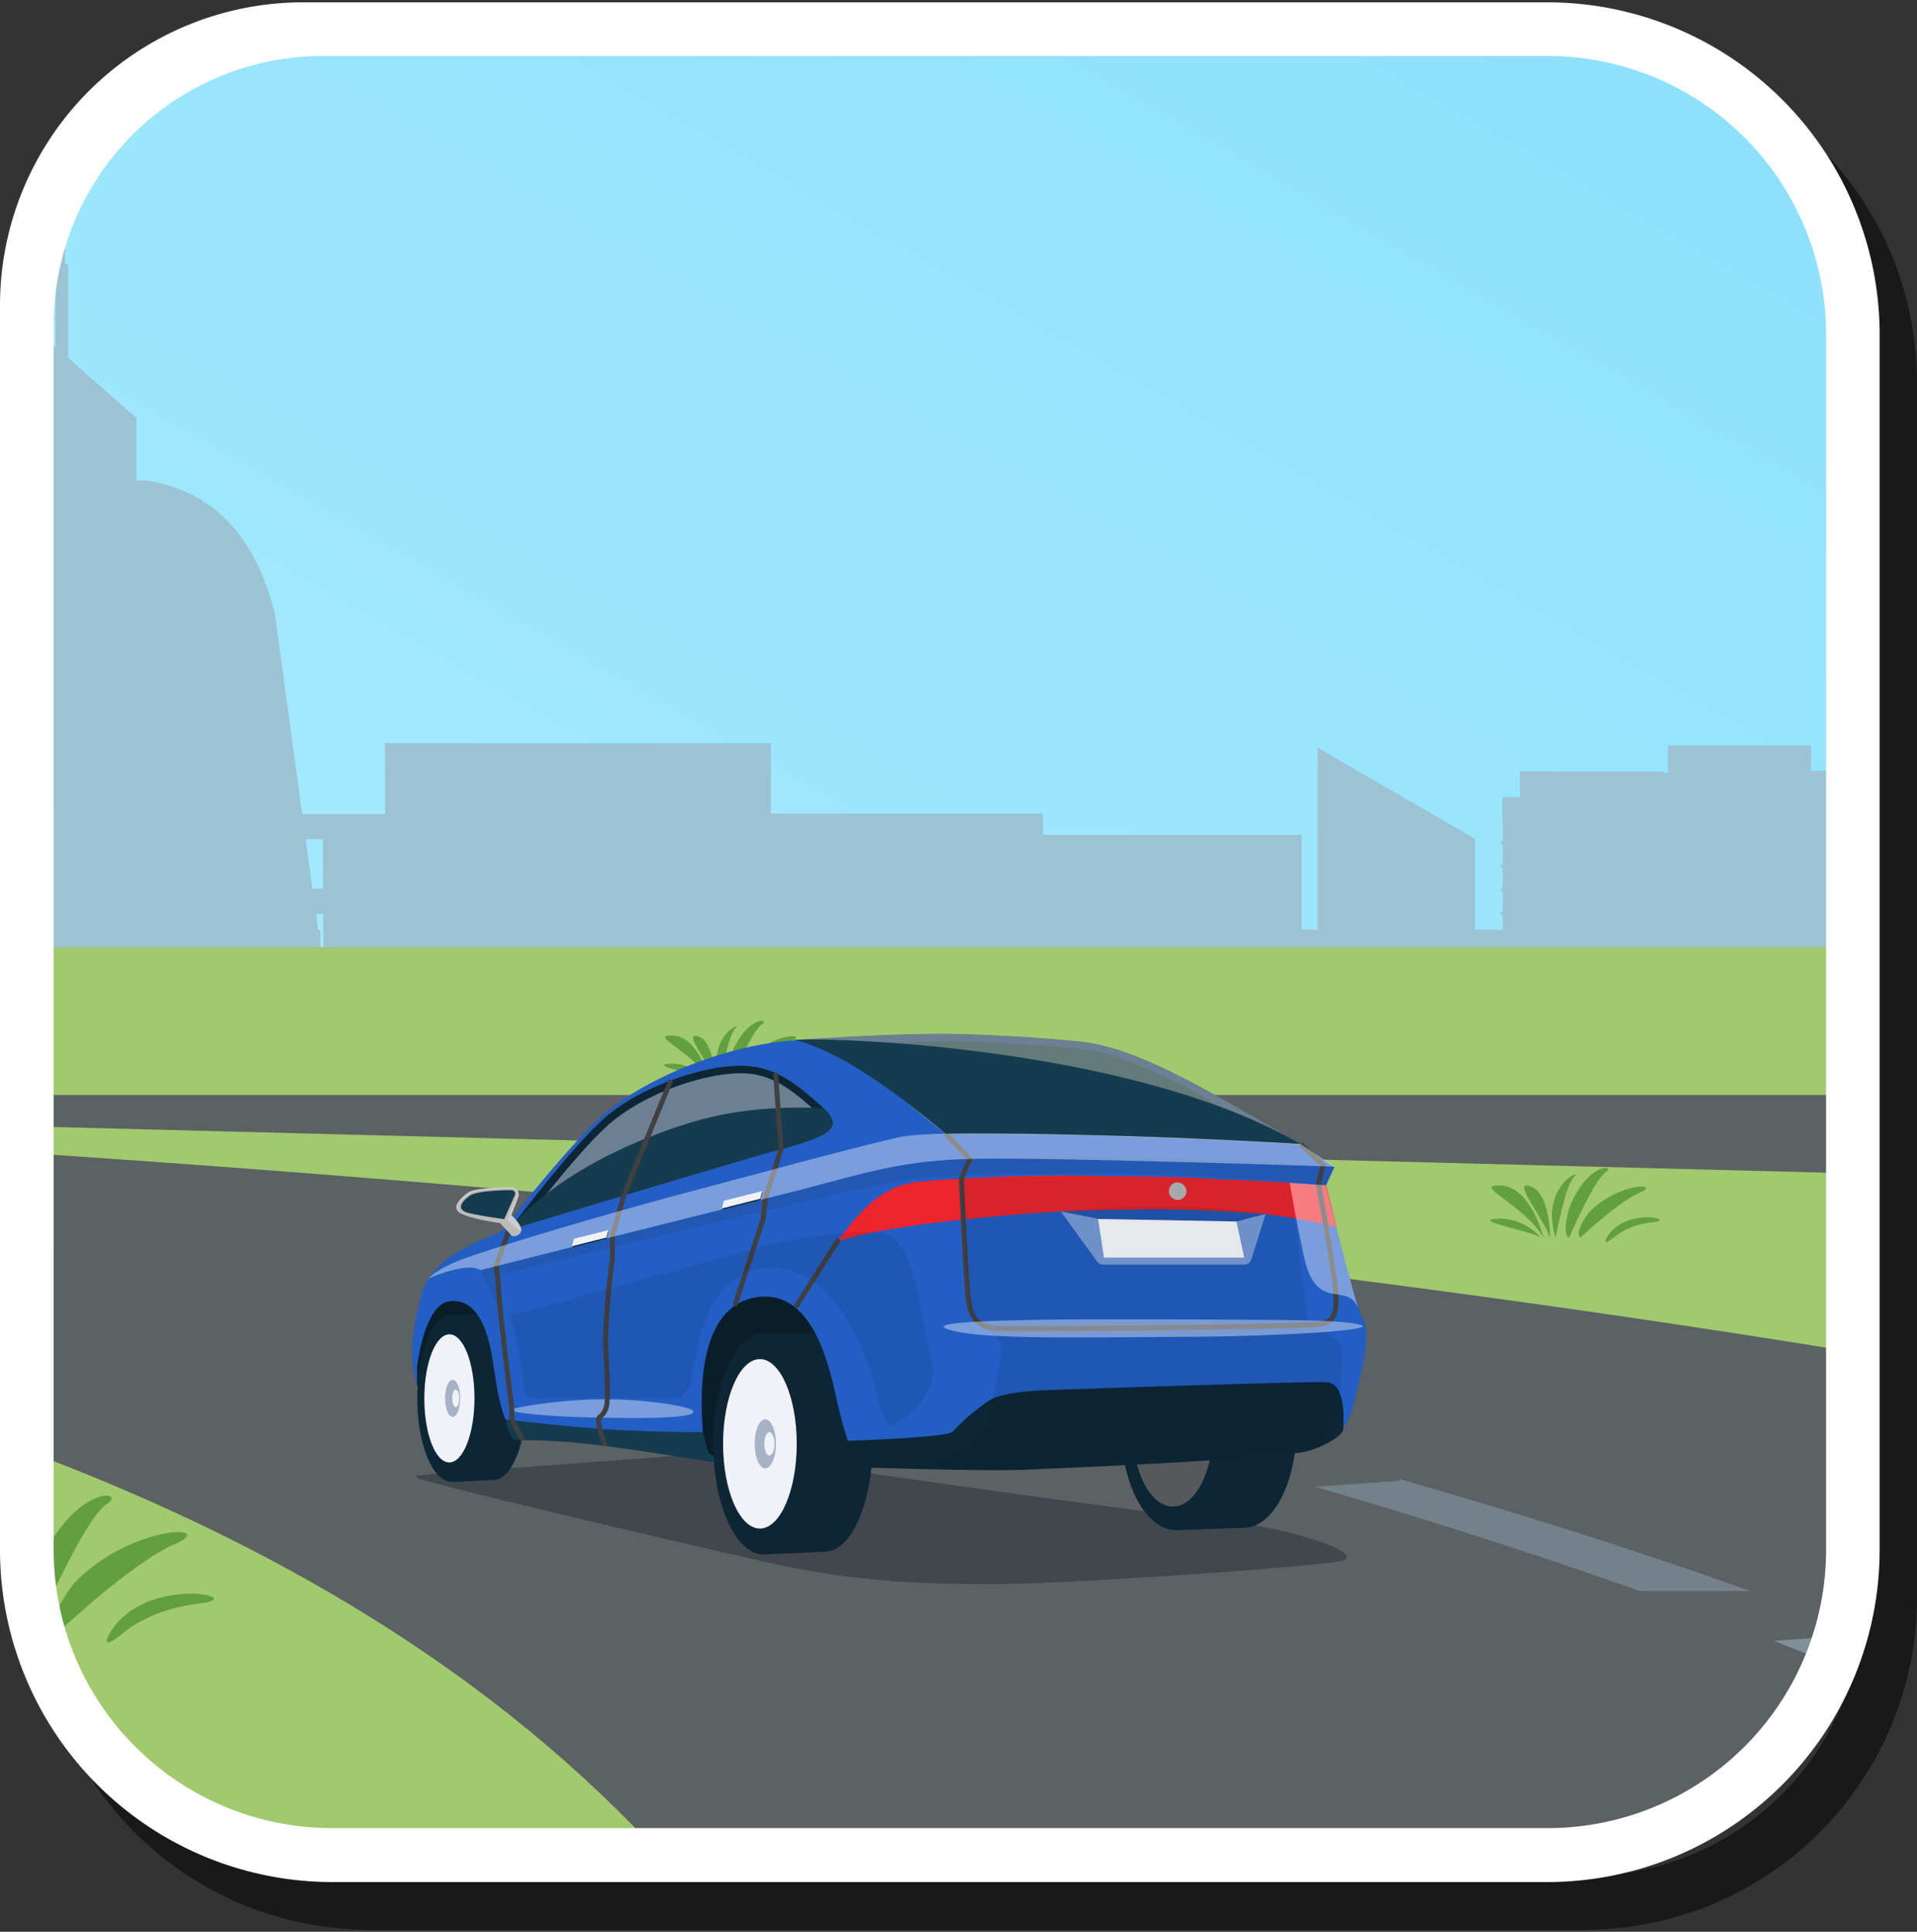 <svg id="Layer_1" data-name="Layer 1" xmlns="http://www.w3.org/2000/svg" xmlns:xlink="http://www.w3.org/1999/xlink" width="253" height="255" viewBox="0 0 253 255">
  <rect x="0" y="0" width="253" height="255" fill="#333333" stroke="none"/>
  <defs>
    <style>
      .cls-1, .cls-11, .cls-13, .cls-15, .cls-17, .cls-18, .cls-2, .cls-35, .cls-8 {
        fill: none;
      }

      .cls-2 {
        clip-rule: evenodd;
      }

      .cls-3 {
        opacity: 0.5;
      }

      .cls-4 {
        clip-path: url(#clip-path);
      }

      .cls-5 {
        fill: url(#linear-gradient);
      }

      .cls-6 {
        fill: #9dc2d4;
      }

      .cls-10, .cls-38, .cls-39, .cls-6, .cls-7 {
        fill-rule: evenodd;
      }

      .cls-7 {
        fill: #a1c96d;
      }

      .cls-8 {
        stroke: #75bfa8;
      }

      .cls-11, .cls-13, .cls-15, .cls-17, .cls-18, .cls-8 {
        stroke-miterlimit: 22.93;
        stroke-width: 0px;
      }

      .cls-9 {
        clip-path: url(#clip-path-2);
      }

      .cls-10 {
        fill: #5c6163;
      }

      .cls-11 {
        stroke: #52646e;
      }

      .cls-12 {
        fill: #818f96;
      }

      .cls-13 {
        stroke: #818f96;
      }

      .cls-14 {
        fill: #73828a;
      }

      .cls-15 {
        stroke: #73828a;
      }

      .cls-16 {
        fill: #63747d;
      }

      .cls-17 {
        stroke: #63747d;
      }

      .cls-18 {
        stroke: #677e89;
      }

      .cls-19 {
        opacity: 0.63;
      }

      .cls-20 {
        fill: #3d8723;
      }

      .cls-21 {
        fill: #000b19;
        opacity: 0.3;
      }

      .cls-22 {
        fill: #091e28;
      }

      .cls-23, .cls-38 {
        fill: #0c2635;
      }

      .cls-24, .cls-39 {
        fill: #f0f2f8;
      }

      .cls-25 {
        fill: #a6b3c6;
      }

      .cls-26 {
        fill: #56595b;
      }

      .cls-27 {
        fill: #225ec4;
      }

      .cls-28 {
        fill: #6c8094;
      }

      .cls-29 {
        fill: #153b4f;
      }

      .cls-30 {
        fill: #231f20;
      }

      .cls-30, .cls-36 {
        opacity: 0.1;
      }

      .cls-31 {
        fill: #ee252c;
      }

      .cls-32, .cls-33 {
        fill: #fff;
      }

      .cls-33 {
        opacity: 0.4;
      }

      .cls-34 {
        fill: #647a7a;
      }

      .cls-35 {
        stroke: #404041;
        stroke-linejoin: round;
        stroke-width: 0.65px;
      }

      .cls-36 {
        fill: #0c1b24;
      }

      .cls-37 {
        fill: #a6a8ab;
      }

      .cls-40 {
        fill: #ccc;
      }
    </style>
    <clipPath id="clip-path">
      <rect class="cls-1" x="7.02" y="7.33" width="234.04" height="234.04" rx="26.14"/>
    </clipPath>
    <linearGradient id="linear-gradient" x1="-124.54" y1="570.56" x2="365.49" y2="-287.2" gradientUnits="userSpaceOnUse">
      <stop offset="0.2" stop-color="#c5f7fd"/>
      <stop offset="0.34" stop-color="#b3f0fd"/>
      <stop offset="0.66" stop-color="#8ee1fd"/>
      <stop offset="0.83" stop-color="#80dbfd"/>
    </linearGradient>
    <clipPath id="clip-path-2">
      <polygon class="cls-2" points="611.43 285.36 -209.27 285.36 -209.27 125.01 611.43 125.01 611.43 285.36 611.43 285.36"/>
    </clipPath>
  </defs>
  <g>
    <path class="cls-3" d="M209.19,6.61H44.88a40,40,0,0,0-39.95,40v164.3a43.86,43.86,0,0,0,43.81,43.82H209.19A43.86,43.86,0,0,0,253,210.87V50.43A43.86,43.86,0,0,0,209.19,6.61Zm36.73,204.26a36.74,36.74,0,0,1-36.73,36.74H48.74A36.74,36.74,0,0,1,12,210.87V49.22A35.53,35.53,0,0,1,47.53,13.69H209.19a36.74,36.74,0,0,1,36.73,36.74Z"/>
    <g class="cls-4">
      <g>
        <rect class="cls-5" x="-221.83" y="-135" width="849.17" height="265.31"/>
        <g>
          <path class="cls-6" d="M9,47.23V34.92H7.33V45.8l-.65-.58V63.44H3.21v47.7l-5.36,7.22h-4.4L-35.62,98.62V81.13l-22,12.77v8.16h-4.16v2.66h3.24v.72H-59v.48h.52v1H-65v3.28h-1.34v-5.1h1.72v-.82h-1.72v-5.1h1.72v-.83h-1.72v-5.1h1.72v-.82h-1.72v-5.1h1.72v-.82h-1.72v-5.1h1.72v-.83h-1.72v-5.1h1.72v-.82h-1.72V69.94h1.67l.1-12.68H-82.92l-6.24,4.45h-31.36v8.23H-119v4.68h-1.43v.82H-119v5.1h-1.43v.83H-119v5.1h-1.43v.82H-119v5.1h-1.43v.82H-119v5.1h-1.43v.83H-119v5.1h-1.43v.82H-119v5.1h-1.43V111H-119v5.1h-1.43v.82H-119V122h-1.43v.83H-119v1.76h-1.31v-.19h-.41v-2.64h.41v-.43h-.41v-2.64h.41v-.43h-.41v-2.64h.41v-.42h-.41v-2.65h.41v-.42h-.41v-2.34h.09v-3.4h-4v-3.31h-32.54v3.31h-4v3.4h.09v2.34h-.41v.42h.41v2.65h-.41v.42h.41v2.64h-.41v.43h.41v2.64h-.41v.43h.41v1.09h-3.86v-2.12h.3v-.36h-.3v-2h.06v-2.86h-2.92v-2.78h-23.9v2.78h-2.92v2.86h.06v2h-.3v.36h.3V123h-.3v.36h.3v2.22h-.3v.36h.3v2.22h-.3v.36h.3v2.22h-.3v.36h.3v2.22h-.3v.36h.3v2.22h-.3v.36h.3v2.22h-.3v.36h.3V141h-.3v.36h.3v2.22h-.3V144h.3v2.22h-.3v.36h.3v2.22h-.3v.36h.3v2.22h-.3v.36h.3v2.22h-.3v.36h.3v2.49h-1.87v2.73h1.87v1.7h-1.87v2.74h78.22v-2.15h53.58v-1.95h2.88v3.37h24.36l-.91,4.92H-.8L-2,161.63H.08v-1.49H3.21v4.13H47.64l-.09-.6H91.33v-1.74h2v1H196.85v1h7.55c-.09.18-.19.36-.27.54h99.7C298,152.72,280,143.93,258.24,142.91v-.11h.24v-.44h-.24v-2.7h.24v-.43h-.24v-2.7h.24v-.44h-.24V133.4h.24V133h-.24v-2.7h.24v-.43h-.24v-2.7h.24v-.44h-.24V124h.24v-.44h-.24v-2.7h.24v-.43h-.24v-2.7h.24v-.43h-.24v-2.7h.24v-.44h-.24v-2.69h.24V111h-.24v-2.39h.05v-3.47H256v-3.38H239V98.4H220.11V102h-.59v-.17H200.6v3.38h-2.32v3.47h.05V111h-.24v.44h.24v2.69h-.24v.44h.24v2.7h-.24v.43h.24v2.7h-.24v.43h.24v1.89h-3.66v-12L173.89,98.7v24h-2.12v-12.5h-34.1v-2.82H101.73V98.09H50.82v9.36H39.88l-3.6-26.37c-2.66-10.77-8.49-16.27-16.79-17.64H18l0-8.25L9,47.23Zm-44.59,54.83ZM-65,151.62v-5.1h-1.34v5.1Zm0-5.93V140.6h-1.34v5.09Zm0-5.92v-5.1h-1.34v5.1Zm0-5.92v-5.1h-1.34v5.1Zm0-5.92v-5.1h-1.34v5.1Zm0-5.93v-5.1h-1.34V122Zm0-5.92V111h-1.34v5.1ZM42.3,125.19v-2.42H42l-.29-2.13h.94v6.91l-.32-2.36Zm.32-7.88H41.23l-.89-6.54h2.28v6.54ZM7.68,24.51h.93V34.92H7.68V24.51Z"/>
          <path class="cls-6" d="M455.82,37.62V25.31h-1.64V36.19l-.65-.58V53.83h-3.47v47.7l-5.36,7.22h-4.4L411.23,89V71.52l-22,12.77v8.16H385.1v2.66h3.24v.72h-.52v.48h.52v1h-6.5v3.28H380.5v-5.1h1.72v-.82H380.5v-5.1h1.72V88.7H380.5V83.6h1.72v-.82H380.5v-5.1h1.72v-.82H380.5v-5.1h1.72v-.83H380.5v-5.1h1.72V65H380.5V60.33h1.67l.1-12.68H363.93l-6.24,4.45H326.33v8.23h1.48V65h-1.43v.82h1.43v5.1h-1.43v.83h1.43v5.1h-1.43v.82h1.43v5.1h-1.43v.82h1.43v5.1h-1.43v.83h1.43v5.1h-1.43v.82h1.43v5.1h-1.43v.82h1.43v5.1h-1.43v.83h1.43v5.09h-1.43v.83h1.43V115H326.5v-.19h-.41v-2.64h.41v-.43h-.41v-2.64h.41v-.43h-.41V106h.41v-.42h-.41v-2.65h.41v-.42h-.41v-2.34h.09v-3.4h-4V93.47H289.66v3.31h-4v3.4h.09v2.34h-.41v.42h.41v2.65h-.41V106h.41v2.64h-.41v.43h.41v2.64h-.41v.43h.41v1.09h-3.86v-2.12h.3v-.36h-.3v-2H282v-2.86h-2.92v-2.78h-23.9v2.78h-2.92v2.86h.07v2H252v.36h.31v2.22H252v.36h.31v2.22H252v.36h.31v2.22H252v.36h.31v2.22H252v.36h.31v2.22H252V124h.31v2.22H252v.36h.31v2.22H252v.36h.31v2.22H252v.36h.31V134H252v.36h.31v2.22H252v.36h.31v2.22H252v.36h.31v2.22H252v.36h.31v2.22H252v.36h.31v2.49h-1.88v2.73h1.88v1.7h-1.88v2.74h78.22v-2.15h53.58v-1.95h2.88v3.37h24.37l-.92,4.92h37.5L444.84,152h2.09v-1.49h3.13v4.13h44.43l-.09-.6h43.78v-1.74h2v1H643.7v1h7.55c-.09.18-.19.36-.27.54h99.7c-5.81-11.75-23.79-20.54-45.59-21.56v-.11h.24v-.44h-.24v-2.7h.24v-.43h-.24v-2.7h.24v-.43h-.24v-2.7h.24v-.44h-.24v-2.69h.24v-.44h-.24v-2.7h.24v-.43h-.24v-2.7h.24V114h-.24v-2.69h.24v-.44h-.24v-2.7h.24v-.43h-.24V105h.24v-.44h-.24v-2.69h.24v-.44h-.24V99h0V95.56h-2.31V92.18H685.89V88.79H667v3.56h-.59v-.17H647.45v3.38h-2.32V99h0v2.39h-.24v.44h.24v2.69h-.24V105h.24v2.7h-.24v.43h.24v2.7h-.24v.44h.24v1.88h-3.66v-12L620.74,89.09v24h-2.12V100.65h-34.1V97.82H548.58V88.48H497.67v9.36H486.73l-3.6-26.37c-2.66-10.77-8.49-16.27-16.79-17.64h-1.45V45.58l-9.08-8ZM411.23,92.45ZM381.84,142v-5.1H380.5V142Zm0-5.93V131H380.5v5.09Zm0-5.92v-5.1H380.5v5.1Zm0-5.92v-5.1H380.5v5.1Zm0-5.92v-5.1H380.5v5.1Zm0-5.93V107.3H380.5v5.09Zm0-5.92v-5.1H380.5v5.1Zm107.31,9.11v-2.42h-.33l-.29-2.13h.94v6.91l-.32-2.36Zm.32-7.88h-1.39l-.89-6.54h2.28v6.54ZM454.53,14.9h.93V25.31h-.93V14.9Z"/>
          <polygon class="cls-7" points="611.43 285.36 -209.27 285.36 -209.27 125.01 611.43 125.01 611.43 285.36 611.43 285.36"/>
          <polygon class="cls-8" points="611.43 285.36 -209.27 285.36 -209.27 125.01 611.43 125.01 611.43 285.36 611.43 285.36"/>
          <g class="cls-9">
            <path class="cls-10" d="M-284.14,143.74c266.15-2.21,751.62,26.08,812.7,151.52H118.73c-54.06-136-250-132.38-403.22-141.17,0-1.11.29-1.41.29-2.52v-1.23l-.39,0-.1-5.63.55,0v-1Z"/>
            <path class="cls-11" d="M-284.14,143.74c266.15-2.21,751.62,26.08,812.7,151.52H118.73c-54.06-136-250-132.38-403.22-141.17,0-1.11.29-1.41.29-2.52v-1.23l-.39,0-.1-5.63.55,0v-1Z"/>
          </g>
          <path class="cls-12" d="M246.33,215.7A416.59,416.59,0,0,1,303,242.28H289a427.58,427.58,0,0,0-54.91-25.68l12.28-.9Z"/>
          <path class="cls-13" d="M246.33,215.7A416.59,416.59,0,0,1,303,242.28H289a427.58,427.58,0,0,0-54.91-25.68l12.28-.9Z"/>
          <path class="cls-14" d="M184.73,195.24c16,4.58,31.52,9.5,46.31,14.78H216.41c-13.75-4.89-28.1-9.48-42.87-13.78l11.17-.77,0-.23Z"/>
          <path class="cls-15" d="M184.73,195.24c16,4.58,31.52,9.5,46.31,14.78H216.41c-13.75-4.89-28.1-9.48-42.87-13.78l11.17-.77,0-.23Z"/>
          <path class="cls-16" d="M122.81,179.7c15.09,3.33,30,6.9,44.53,10.75H152.72c-14.45-3.84-29.22-7.42-44.17-10.75Z"/>
          <path class="cls-17" d="M122.81,179.7c15.09,3.33,30,6.9,44.53,10.75H152.72c-14.45-3.84-29.22-7.42-44.17-10.75Z"/>
          <polygon class="cls-10" points="-156.69 144.54 611.25 144.54 611.25 164.34 -156.69 144.54 -156.69 144.54"/>
          <polygon class="cls-18" points="-156.69 144.54 611.25 144.54 611.25 164.34 -156.69 144.54 -156.69 144.54"/>
        </g>
        <g class="cls-19">
          <path class="cls-20" d="M16.58,215.31s3.39-2.95,9.91-3.68-7-3.86-11.84,3.68C14.65,215.31,12.48,218.66,16.58,215.31Z"/>
          <path class="cls-20" d="M7.4,215.72s9.91-9.42,15.71-11.93-5.56-2.73-13.29,5.13C9.82,208.92,6,213.63,7.4,215.72Z"/>
          <path class="cls-20" d="M4.5,215.72s6.58-15.29,9.57-17.17-4.74-2.93-9.57,9.53C4.5,208.08,2.57,214.68,4.5,215.72Z"/>
          <path class="cls-20" d="M1,215.72s2.53-14,5-16.12S-3.23,201.9,1,215.72Z"/>
        </g>
        <g class="cls-19">
          <path class="cls-20" d="M213.16,163.19a9.71,9.71,0,0,1,5-1.85c3.29-.37-3.53-2-6,1.85C212.19,163.19,211.09,164.88,213.16,163.19Z"/>
          <path class="cls-20" d="M208.53,163.4s5-4.75,7.92-6-2.8-1.37-6.7,2.59C209.75,160,207.8,162.35,208.53,163.4Z"/>
          <path class="cls-20" d="M207.07,163.4s3.32-7.71,4.83-8.66-2.39-1.48-4.83,4.81C207.07,159.55,206.1,162.87,207.07,163.4Z"/>
          <path class="cls-20" d="M205.3,163.4s1.28-7.07,2.5-8.13S203.17,156.43,205.3,163.4Z"/>
          <path class="cls-20" d="M204.57,163.4s.06-5.89-2.56-6.8S203.54,160.44,204.57,163.4Z"/>
          <path class="cls-20" d="M203.72,163.4s-1.64-6.75-5.67-6.91S201.22,159,203.72,163.4Z"/>
          <path class="cls-20" d="M203.37,163.4a7.29,7.29,0,0,0-5.8-2.53C193.91,161.08,202.48,162.56,203.37,163.4Z"/>
        </g>
        <g class="cls-19">
          <path class="cls-20" d="M101.61,142.38a8.29,8.29,0,0,1,4.24-1.57c2.79-.31-3-1.65-5.06,1.57C100.79,142.38,99.86,143.82,101.61,142.38Z"/>
          <path class="cls-20" d="M97.69,142.56s4.23-4,6.71-5.1-2.37-1.16-5.68,2.19C98.72,139.65,97.07,141.67,97.69,142.56Z"/>
          <path class="cls-20" d="M96.45,142.56s2.81-6.53,4.09-7.34-2-1.25-4.09,4.08C96.45,139.3,95.62,142.12,96.45,142.56Z"/>
          <path class="cls-20" d="M95,142.56s1.09-6,2.12-6.89S93.14,136.65,95,142.56Z"/>
          <path class="cls-20" d="M94.33,142.56s0-5-2.17-5.76S93.45,140.06,94.33,142.56Z"/>
          <path class="cls-20" d="M93.61,142.56s-1.4-5.72-4.81-5.86S91.49,138.8,93.61,142.56Z"/>
          <path class="cls-20" d="M93.31,142.56a6.2,6.2,0,0,0-4.92-2.15C85.29,140.59,92.56,141.85,93.31,142.56Z"/>
        </g>
        <path class="cls-21" d="M55.14,194.75c-.27,0-.61.26,1.16.74,9.5,2.55,35.05,8.52,44.79,10.7,11.85,2.66,20.33,2.91,30.12,2.91s41.09-2.21,45.53-3-6.35-4.63-18-5.73-63.14-8.67-63.14-8.67S56.67,194.56,55.14,194.75Z"/>
        <g>
          <path class="cls-22" d="M55.05,182.86,67,188.59l26.61,3.54,20.07,1,31.27-1.56-9.11-23.49L59.2,170.19s-3.25,2.48-4,5.51A21.24,21.24,0,0,0,55.05,182.86Z"/>
          <g>
            <path class="cls-23" d="M115.18,190.41c0,8-2.84,14.42-6.34,14.42s-6.35-6.46-6.35-14.42S105.34,176,108.84,176,115.18,182.44,115.18,190.41Z"/>
            <polygon class="cls-23" points="108.84 175.98 100.87 175.98 100.72 205.19 108.84 204.83 108.84 175.98"/>
            <path class="cls-23" d="M107.31,190.58c0,8.07-3,14.61-6.59,14.61s-6.59-6.54-6.59-14.61,3-14.6,6.59-14.6S107.31,182.52,107.31,190.58Z"/>
            <path class="cls-24" d="M105.15,190.58c0,6.18-2.18,11.19-4.86,11.19s-4.86-5-4.86-11.19,2.18-11.18,4.86-11.18S105.15,184.41,105.15,190.58Z"/>
            <path class="cls-24" d="M104.46,190.58c0,5.56-1.91,10.07-4.27,10.07s-4.28-4.51-4.28-10.07,1.92-10.06,4.28-10.06S104.46,185,104.46,190.58Z"/>
            <polygon class="cls-24" points="99.6 179.76 100.46 188.87 96.07 185.56 95.73 187.49 100.29 190.96 96.61 197.15 97.17 198.84 101 192.48 102.5 200.29 103.3 198.88 101.89 190.94 104.98 188.69 104.72 186.41 101.72 188.71 100.87 179.64 99.6 179.76"/>
            <path class="cls-25" d="M102.41,190.58c0,1.79-.63,3.24-1.41,3.24s-1.4-1.45-1.4-3.24.63-3.23,1.4-3.23S102.41,188.8,102.41,190.58Z"/>
            <path class="cls-24" d="M102.21,190.58c0,.86-.3,1.55-.67,1.55s-.67-.69-.67-1.55.3-1.54.67-1.54S102.21,189.73,102.21,190.58Z"/>
          </g>
          <g>
            <path class="cls-23" d="M69.49,184.45c0,6-1.94,10.91-4.34,10.91s-4.35-4.88-4.35-10.91,2-10.91,4.35-10.91S69.49,178.42,69.49,184.45Z"/>
            <polygon class="cls-23" points="65.15 173.54 59.69 173.54 59.59 195.63 65.15 195.36 65.15 173.54"/>
            <path class="cls-23" d="M64.1,184.58c0,6.1-2,11-4.51,11s-4.52-4.95-4.52-11,2-11,4.52-11S64.1,178.48,64.1,184.58Z"/>
            <path class="cls-24" d="M62.62,184.58c0,4.68-1.49,8.46-3.33,8.46S56,189.26,56,184.58s1.49-8.45,3.32-8.45S62.62,179.91,62.62,184.58Z"/>
            <path class="cls-24" d="M62.15,184.58c0,4.21-1.31,7.62-2.93,7.62s-2.93-3.41-2.93-7.62S57.6,177,59.22,177,62.15,180.38,62.15,184.58Z"/>
            <polygon class="cls-24" points="58.82 176.39 59.41 183.28 56.4 180.79 56.17 182.25 59.29 184.87 56.77 189.55 57.16 190.83 59.78 186.02 60.8 191.92 61.36 190.86 60.39 184.85 62.5 183.15 62.33 181.43 60.27 183.17 59.69 176.31 58.82 176.39"/>
            <path class="cls-25" d="M60.74,184.58c0,1.36-.43,2.45-1,2.45s-1-1.09-1-2.45.43-2.44,1-2.44S60.74,183.23,60.74,184.58Z"/>
            <path class="cls-24" d="M60.61,184.58c0,.65-.21,1.17-.46,1.17s-.46-.52-.46-1.17.2-1.16.46-1.16S60.61,183.94,60.61,184.58Z"/>
          </g>
          <g>
            <ellipse class="cls-23" cx="164.15" cy="188.5" rx="6.95" ry="13.17"/>
            <polygon class="cls-23" points="164.15 175.33 155.42 175.33 155.25 201.99 164.15 201.66 164.15 175.33"/>
            <path class="cls-23" d="M162.47,188.66c0,7.36-3.23,13.33-7.22,13.33S148,196,148,188.66s3.24-13.33,7.22-13.33S162.47,181.3,162.47,188.66Z"/>
            <path class="cls-26" d="M160.11,188.66c0,5.64-2.39,10.21-5.32,10.21s-5.32-4.57-5.32-10.21,2.38-10.21,5.32-10.21S160.11,183,160.11,188.66Z"/>
            <path class="cls-26" d="M159.36,188.66c0,5.07-2.1,9.19-4.69,9.19s-4.68-4.12-4.68-9.19,2.1-9.19,4.68-9.19S159.36,183.59,159.36,188.66Z"/>
            <polygon class="cls-26" points="154.03 178.78 154.97 187.09 150.16 184.08 149.79 185.84 154.79 189 150.75 194.66 151.37 196.2 155.56 190.39 157.2 197.51 158.08 196.23 156.54 188.99 159.92 186.93 159.64 184.85 156.34 186.95 155.42 178.67 154.03 178.78"/>
            <path class="cls-25" d="M157.11,188.66c0,1.63-.69,3-1.54,3s-1.54-1.32-1.54-3,.69-2.95,1.54-2.95S157.11,187,157.11,188.66Z"/>
            <path class="cls-24" d="M156.88,188.66c0,.78-.32,1.41-.73,1.41s-.73-.63-.73-1.41.32-1.41.73-1.41S156.88,187.88,156.88,188.66Z"/>
          </g>
          <path class="cls-27" d="M55.05,182.86l0-2.55s.95-8,4.17-8.52c3.92-.6,5.28,4.28,5.84,8s1.27,9,3.28,9.26c4.33.66,9.3,1.33,13.82,1.75s11.44,1.34,11.44,1.34a8.79,8.79,0,0,1-.88-3.7c-.12-2.43-1.29-16.48,7.65-17.26,6.88-.59,9,8.93,9.92,13s2,8.19,3.38,8.94,8,.81,13.56.52,40-1.65,43.54-2.08,6.75-1.66,7.76-5.74,2.51-9.61,1.38-11.62S175,156.45,175,156.45l1.1-2.39s-3.32-2.18-4.51-3c-3.74-2.73-17.16-7.79-20.51-9.51-6.8-3.49-7.88-4.13-17.48-4.55a257.24,257.24,0,0,0-28.86.34c-9.36.64-20.19,5.33-25.33,10s-13.24,15.26-13.24,15.26-5.31,1.93-7.5,3.9-2.69,2.92-3.24,5.1C54,177.36,54.21,179.78,55.05,182.86Z"/>
          <path class="cls-28" d="M67.2,162.35s29.74-9,36.17-10.75c6.28-1.67,7.95-2.87,5.31-5.33-5.4-5-8.53-6.4-14.76-5.2-5,1-10.73,3.38-14.41,6.76C74.71,152.23,67.2,162.35,67.2,162.35Z"/>
          <path class="cls-23" d="M108.68,146.27c-4.2-3.9-7-5.6-11-5.6a20.43,20.43,0,0,0-3.76.4c-5,1-10.73,3.38-14.41,6.76-4.8,4.4-12.31,14.52-12.31,14.52s29.74-9,36.17-10.75C109.65,149.93,111.32,148.73,108.68,146.27Zm.2,2s-.13.39-1.28.92a29.2,29.2,0,0,1-4.49,1.47C98,152,77.58,158.15,69.88,160.49c2.52-3.27,7.07-9,10.31-11.92s8.59-5.48,13.92-6.51a19,19,0,0,1,3.57-.39c3.47,0,6,1.3,10.31,5.33C109,147.89,108.88,148.23,108.88,148.24Z"/>
          <path class="cls-29" d="M67.2,162.35s29.74-9,36.17-10.75c6.28-1.67,7.95-2.87,5.31-5.33-10.08-.41-15.94,1.15-21.87,3.39C72.13,155.19,67.2,162.35,67.2,162.35Z"/>
          <path class="cls-30" d="M64.25,169.52l-.84-1.84s28.59-7.22,39-9.78c10.67-2.64,15.07-4.51,24.71-4.88,9.29-.35,21.83-.41,29.33-.13,10.23.38,19.74,1.17,19.74,1.17l-1.1,2.39s-9.8-.92-19.56-1.31-29.79-.42-36.2.59-53.64,12.59-53.64,12.59l.57,5.26Z"/>
          <g>
            <path class="cls-31" d="M140,159.9l6.62-4.64a227.05,227.05,0,0,0-25.34.72c-5.1.53-7.82,4-10.82,7.93C118.28,161.14,140,159.9,140,159.9Z"/>
            <path class="cls-31" d="M161.24,155.67l5.81,4.59a85.93,85.93,0,0,1,9.33,1.69l-1.34-5.5s-1.1,0-3.8-.24C166.32,155.84,161.24,155.67,161.24,155.67Z"/>
            <path class="cls-31" d="M140,159.9s8.85-.37,15.45-.24c6.22.12,11.58.6,11.58.6l-5.81-4.59s-2.64-.18-6.45-.29-8.15-.12-8.15-.12Z"/>
          </g>
          <polygon class="cls-32" points="145.7 166.01 164.2 166.01 163.19 161.24 144.92 160.91 145.7 166.01"/>
          <path class="cls-33" d="M80.05,184.71c5.4,0,12.78,1.09,11.27,1.88s-10.07.59-14.21.49-12-.66-8.79-1.26A63.21,63.21,0,0,1,80.05,184.71Z"/>
          <path class="cls-34" d="M171.63,151s-7.43-.48-17.5-.86c-11.28-.42-21.79-.59-29.32-.5-6.45-4.95-14.33-12.72-20-12.36,0,0,14.65-1.06,22.92-.76,7.7.28,12.48.73,15.11,1C150.16,138.41,158.53,143.38,171.63,151Z"/>
          <path class="cls-28" d="M142.81,137.57c-2.63-.3-7.41-.75-15.11-1-1,0-2.15-.06-3.33-.06-8.35,0-19.59.82-19.59.82h.38c5.67,0,13.35,7.53,19.65,12.37,1.27,0,2.62,0,4,0,7.05,0,15.9.18,25.28.53,10.07.38,17.5.86,17.5.86C158.53,143.38,150.16,138.41,142.81,137.57Zm-14,11.06-3.7,0c-1.24-1-2.51-2-3.85-3.1-3.53-2.89-7.13-5.84-10.53-7.62,4-.21,9.2-.44,13.6-.44,1.22,0,2.33,0,3.3,0,5.85.21,10.91.56,15,1,6.44.73,13.92,4.87,24.8,11.2-3.16-.17-7.87-.41-13.33-.61C145.15,148.82,136.15,148.63,128.85,148.63Z"/>
          <path class="cls-33" d="M140,159.9l4.79,6.62a1,1,0,0,0,.79.41h18.64a1,1,0,0,0,.93-.69l1.88-6-3.86,1-18.11-.33Z"/>
          <path class="cls-30" d="M163.19,161.24l3.86-1a89,89,0,0,0-11.58-1,138.49,138.49,0,0,0-15.45.68l4.9,1Z"/>
          <g>
            <path class="cls-23" d="M113.57,193.69a6.89,6.89,0,0,1-1.68-3.5S125,189.75,125.7,189a27.81,27.81,0,0,1,4.85-4.13c1.19-.77,3.88-1.21,7-1.34s34.71-1.2,37.47-1.08,2.26,5.3,2.26,6.18-3,2.7-5.67,3.09c-7.43,1.08-30.13,2-35.9,2.26S113.57,193.69,113.57,193.69Z"/>
            <path class="cls-29" d="M66.72,187.35s6.38.8,12.36,1.25,13.67.44,13.67.44.56,2.23.66,2.48a1.15,1.15,0,0,0,.76.62l0,.88s-11.1-1.78-15.13-2.26c-9.17-1.08-10.83-.31-11.42-.92A6.57,6.57,0,0,1,66.72,187.35Z"/>
          </g>
          <g>
            <path class="cls-35" d="M105,172.57s3.31-5.26,5.71-9"/>
            <path class="cls-35" d="M124.81,149.66,128,153l-1.13,2.56s.53,12.1.87,15.41c.25,2.38.76,4.41,4.39,4.41,14.55,0,37.09-.23,41.84-.57,2.28-.16,2.45-1.71,2.32-4.22S174,156.24,174,156.24l.62-2.41-3-2.81"/>
            <polyline class="cls-35" points="102.36 141.65 103.08 151.68 101 158.23 100.72 160.9 96.97 172.34"/>
            <path class="cls-35" d="M69,190.11l-1.46-2.76v-1.53s-1.5-11.87-1.7-15a29.49,29.49,0,0,0-.38-3.66l1.72-4.81"/>
            <path class="cls-35" d="M88.54,142.59l-6.2,15.18-1.55,5.53.06,2.73a99.33,99.33,0,0,0-.94,11.06c.12,3.14.46,7.72.08,8.73a2.39,2.39,0,0,1-.91,1.28s-.26.44.2,1.94.54,1.81.54,1.81"/>
          </g>
          <path class="cls-33" d="M175,156.45l-4.79-.31s1.53,8.66,2.15,10.79c1.78,6.08,5.48,2.26,6.9,5.78C177.71,167.53,175,156.45,175,156.45Z"/>
          <path class="cls-36" d="M172.49,173.58c-.16-2.39-2.24-17.44-2.24-17.44a415.27,415.27,0,0,0-43.42-.56s.71,14.87,1.32,17.63,4.32,2.42,4,5.1-1.42,8.25-2.59,10a12.53,12.53,0,0,1-9.77,4.83c-4.91,0-6.12,0-6.12,0l1.2.61c4,.13,16.09.5,20.88.29,5.77-.25,28.47-1.18,35.9-2.26a10.91,10.91,0,0,0,2.46-.7c2.6-1.51,3-9.29,3-12.75C177.05,175.82,172.65,176,172.49,173.58Z"/>
          <path class="cls-36" d="M122,175.28c-1-5.37-1.88-10.5-4.47-12.15-2.25-1.44-12.1.3-15.8,1.15-1.68.37-34.33,9.42-34.33,9.42a33,33,0,0,1,1,4.34c.26,1.39.55,3.48.74,4.92.13,1,.55,1.61,1,1.58l19.2,0c.79-.05,1.51-1,1.87-2.48.4-1.66.92-5,1.5-6.8,1.38-4.39,4-6.9,6.65-7.58,5.08-1.33,10.43,1.1,14.49,10.52.36.85.67,1.67.93,2.45.38,1.1,1.71,7.6,2.75,7.56s5.73-3.62,5.6-7.32C123.08,179.18,122.65,178.67,122,175.28Z"/>
          <path class="cls-37" d="M156.58,157.1a1.16,1.16,0,1,1-1.44-1A1.24,1.24,0,0,1,156.58,157.1Z"/>
          <path class="cls-33" d="M157.54,174.17c13.85.06,18.71.05,21.67.63,3.87.76-10.68,1.59-21.31,1.65-18.06.12-29,.34-32.86-1C120.75,174,145.38,174.12,157.54,174.17Z"/>
          <path class="cls-33" d="M127.07,153c9.29-.35,49.07,1,49.07,1l-4.51-3s-17.46-.93-22-1c-6.24-.12-25.2-.84-30.33,0-3.47.59-22.3,5.74-28.5,7.37-5.66,1.49-20.94,5.76-29.2,8.64-3.9,1.36-5.07,2.75-5.07,2.75s5.23-2.29,6.86-1.1c0,0,28.59-7.22,39-9.78C113,155.26,117.43,153.39,127.07,153Z"/>
          <g>
            <polygon class="cls-38" points="100.36 158.4 95.31 159.68 95.57 158.66 100.62 157.38 100.36 158.4"/>
            <polygon class="cls-39" points="100.33 158.24 95.27 159.52 95.53 158.5 100.59 157.22 100.33 158.24"/>
          </g>
          <g>
            <polygon class="cls-38" points="80.06 163.51 75.52 164.67 75.77 163.69 80.31 162.54 80.06 163.51"/>
            <polygon class="cls-39" points="80.03 163.36 75.48 164.51 75.73 163.53 80.28 162.38 80.03 163.36"/>
          </g>
          <path class="cls-40" d="M68.41,158a1,1,0,0,0-.92-1.31c-1.86.05-4.95.2-5.64.68s-2.37,1.83-1.24,2.66S66,161.45,66,161.45l1.57,1.69a1,1,0,0,0,1.19-.57c.29-.78-1.27-2.17-1.27-2.17Z"/>
          <path class="cls-30" d="M68.19,157.9a.7.7,0,0,0-.07-.67.72.72,0,0,0-.6-.32c-1.67,0-4.76.09-5.48.6s-2.36,1.7-1.24,2.53S66,161.45,66,161.45l1.57,1.69a1,1,0,0,0,1.19-.57c-1-.76-1.85-1.51-1.85-1.51Z"/>
          <path class="cls-29" d="M66.55,160.92l1.38-3.12a.49.49,0,0,0,0-.47.52.52,0,0,0-.42-.23c-1.48,0-4.64.11-5.52.74-1.18.84-1.85,1.91,0,2.31C64.1,160.62,66.55,160.92,66.55,160.92Z"/>
          <path class="cls-29" d="M171.63,151s-7.43-.48-17.5-.86c-11.28-.42-21.79-.59-29.32-.5-7.33-6.12-14.54-11.13-20-12.37C111.78,136.87,150.2,138.51,171.63,151Z"/>
        </g>
      </g>
    </g>
    <path class="cls-32" d="M204.26.31H40a40,40,0,0,0-40,40v164.3a43.86,43.86,0,0,0,43.81,43.82H204.26a43.86,43.86,0,0,0,43.81-43.82V44.13A43.86,43.86,0,0,0,204.26.31ZM241,204.57a36.74,36.74,0,0,1-36.74,36.74H43.81A36.74,36.74,0,0,1,7.08,204.57V42.92A35.53,35.53,0,0,1,42.61,7.39H204.26A36.74,36.74,0,0,1,241,44.13Z"/>
  </g>
</svg>
